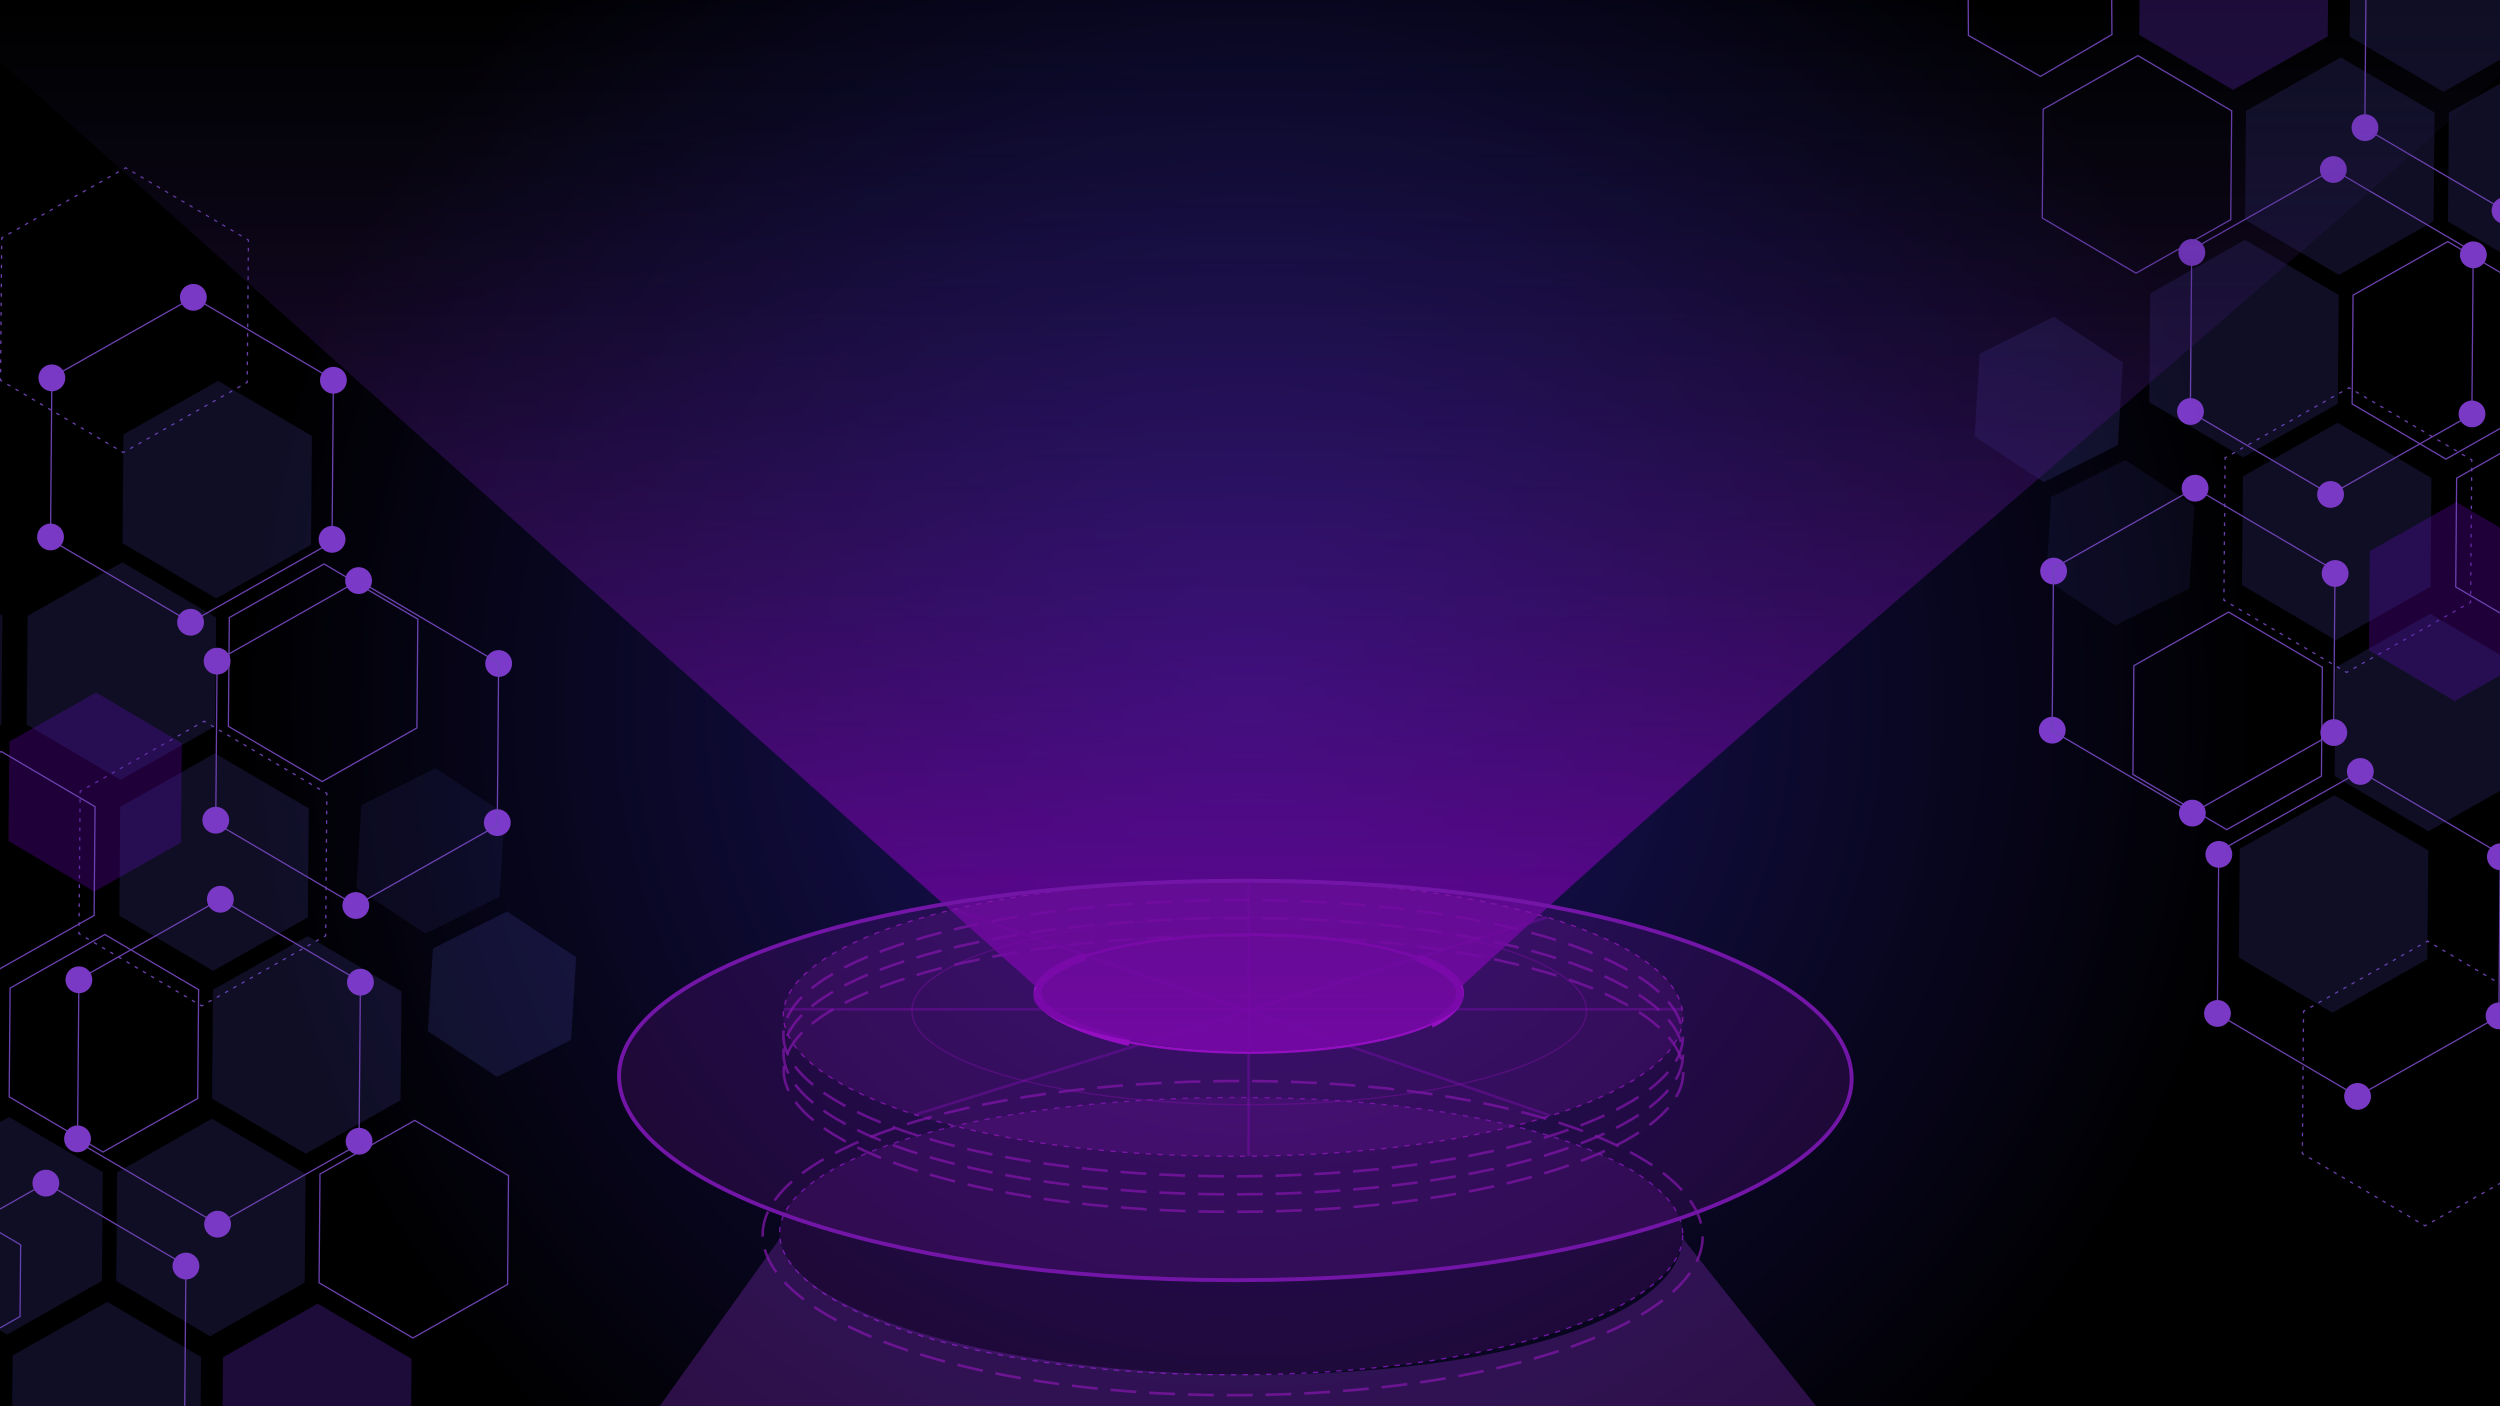 <svg xmlns="http://www.w3.org/2000/svg" xmlns:xlink="http://www.w3.org/1999/xlink" viewBox="0 0 1920 1080"><defs><style>.cls-1,.cls-12,.cls-13,.cls-14,.cls-15,.cls-16,.cls-17,.cls-18,.cls-21,.cls-22,.cls-25,.cls-26,.cls-27,.cls-31,.cls-32{fill:none;}.cls-2{isolation:isolate;}.cls-3{fill:url(#radial-gradient);}.cls-4{clip-path:url(#clip-path);}.cls-5{opacity:0.77;}.cls-6{opacity:0.6;}.cls-10,.cls-27,.cls-7{opacity:0.35;}.cls-11,.cls-8{fill:#5c59e2;}.cls-30,.cls-9{opacity:0.2;}.cls-10{fill:#6e2bd8;}.cls-11{opacity:0.21;}.cls-12,.cls-13,.cls-14,.cls-15,.cls-16,.cls-17,.cls-18{stroke:#8b54e2;}.cls-12,.cls-13,.cls-14,.cls-15,.cls-16,.cls-17,.cls-18,.cls-21,.cls-22,.cls-23,.cls-25,.cls-26,.cls-27,.cls-31,.cls-32,.cls-33{stroke-miterlimit:10;}.cls-13{stroke-dasharray:2.73 4.54 2.73 4.54;}.cls-14{stroke-dasharray:2.73 4.54 2.73 4.54 2.73 4.54;}.cls-15{stroke-dasharray:2.73 4.55 2.73 4.55;}.cls-16{stroke-dasharray:2.73 4.55 2.73 4.55 2.73 4.55;}.cls-17{stroke-dasharray:2.73 4.55 2.73 4.55;}.cls-18{stroke-dasharray:2.73 4.55 2.73 4.55 2.73 4.55;}.cls-19{fill:#6e00c3;opacity:0.38;}.cls-20{fill:#9e4aff;}.cls-21{stroke:#730b99;opacity:0.5;}.cls-22,.cls-26{stroke:#a10dd1;}.cls-22,.cls-25,.cls-27,.cls-32{stroke-width:2px;}.cls-23,.cls-33{fill:#7a18a8;fill-opacity:0.2;stroke:#7316a8;}.cls-23{stroke-dasharray:4 5 4 5 4 5;}.cls-24{opacity:0.75;}.cls-25,.cls-31,.cls-32{stroke:#8016a8;}.cls-25{stroke-dasharray:19.87 9.93 19.87 9.93 19.87 9.93;}.cls-26{stroke-width:6px;}.cls-27{stroke:#9409ce;}.cls-28{fill:#8e2fd1;opacity:0.3;mix-blend-mode:screen;}.cls-29{opacity:0.91;mix-blend-mode:lighten;fill:url(#linear-gradient);}.cls-30{fill:#7e18a8;}.cls-31{stroke-dasharray:4.02 5.03 4.02 5.03 4.02 5.03;}.cls-32{stroke-dasharray:19.86 9.93 19.86 9.93 19.86 9.93;}.cls-33{stroke-width:3px;}</style><radialGradient id="radial-gradient" cx="958.97" cy="540" r="778.85" gradientTransform="translate(0)" gradientUnits="userSpaceOnUse"><stop offset="0" stop-color="#1b1464"/><stop offset="1"/></radialGradient><clipPath id="clip-path"><rect class="cls-1" x="-1.03" width="1921.03" height="1080"/></clipPath><linearGradient id="linear-gradient" x1="965" y1="807.77" x2="965" y2="-2" gradientUnits="userSpaceOnUse"><stop offset="0" stop-color="#70a"/><stop offset="1" stop-color="#225" stop-opacity="0"/></linearGradient></defs><title>Artboard 1</title><g class="cls-2"><g id="text"><rect class="cls-3" x="-1.03" width="1921.03" height="1080"/><g class="cls-4"><g class="cls-5"><g class="cls-6"><g class="cls-7"><polygon class="cls-8" points="381.65 827 438.59 798.62 442.47 735.14 389.41 700.05 332.47 728.43 328.59 791.9 381.65 827"/></g><g class="cls-9"><polygon class="cls-8" points="326.75 716.97 383.69 688.58 387.57 625.11 334.51 590.01 277.57 618.39 273.69 681.87 326.75 716.97"/></g></g><polygon class="cls-10" points="315.35 1127.12 316.06 1043.58 244.03 1001.19 171.29 1042.35 170.58 1125.89 242.61 1168.27 315.35 1127.12"/><polygon class="cls-11" points="153.74 1125.75 154.45 1042.2 82.42 999.82 9.67 1040.98 8.96 1124.52 81 1166.9 153.74 1125.75"/><polygon class="cls-12" points="389.82 986.41 390.53 902.87 318.5 860.48 245.75 901.64 245.05 985.18 317.08 1027.56 389.82 986.41"/><polyline class="cls-12" points="248.79 719.41 250.1 718.68 250.11 717.18"/><line class="cls-13" x1="250.15" y1="712.63" x2="250.25" y2="700.36"/><line class="cls-14" x1="250.27" y1="698.09" x2="250.99" y2="613.12"/><polyline class="cls-12" points="251.01 610.85 251.03 609.35 249.73 608.59"/><line class="cls-15" x1="245.82" y1="606.28" x2="235.24" y2="600.06"/><line class="cls-16" x1="233.28" y1="598.91" x2="160.01" y2="555.79"/><polyline class="cls-12" points="158.05 554.64 156.76 553.88 155.45 554.62"/><line class="cls-17" x1="151.5" y1="556.86" x2="140.81" y2="562.9"/><line class="cls-18" x1="138.84" y1="564.02" x2="64.85" y2="605.88"/><polyline class="cls-12" points="62.87 607 61.56 607.74 61.55 609.24"/><line class="cls-13" x1="61.51" y1="613.78" x2="61.41" y2="626.05"/><line class="cls-14" x1="61.39" y1="628.33" x2="60.67" y2="713.3"/><polyline class="cls-12" points="60.65 715.57 60.63 717.07 61.93 717.83"/><line class="cls-15" x1="65.85" y1="720.13" x2="76.42" y2="726.36"/><line class="cls-16" x1="78.38" y1="727.51" x2="151.65" y2="770.62"/><polyline class="cls-12" points="153.61 771.78 154.9 772.54 156.21 771.8"/><line class="cls-17" x1="160.16" y1="769.56" x2="170.85" y2="763.51"/><line class="cls-18" x1="172.83" y1="762.4" x2="246.81" y2="720.53"/><polyline class="cls-12" points="188.56 294.41 189.86 293.67 189.87 292.17"/><line class="cls-13" x1="189.91" y1="287.63" x2="190.02" y2="275.36"/><line class="cls-14" x1="190.04" y1="273.08" x2="190.76" y2="188.11"/><polyline class="cls-12" points="190.78 185.84 190.79 184.34 189.5 183.58"/><line class="cls-15" x1="185.58" y1="181.28" x2="175" y2="175.05"/><line class="cls-16" x1="173.04" y1="173.9" x2="99.77" y2="130.79"/><polyline class="cls-12" points="97.81 129.63 96.52 128.87 95.22 129.61"/><line class="cls-17" x1="91.26" y1="131.85" x2="80.58" y2="137.89"/><line class="cls-18" x1="78.6" y1="139.01" x2="4.61" y2="180.88"/><polyline class="cls-12" points="2.63 182 1.33 182.73 1.31 184.23"/><line class="cls-13" x1="1.28" y1="188.78" x2="1.17" y2="201.05"/><line class="cls-14" x1="1.15" y1="203.32" x2="0.43" y2="288.29"/><polyline class="cls-12" points="0.41 290.56 0.4 292.06 1.69 292.82"/><line class="cls-15" x1="5.61" y1="295.13" x2="16.19" y2="301.35"/><line class="cls-16" x1="18.15" y1="302.5" x2="91.41" y2="345.62"/><polyline class="cls-12" points="93.37 346.77 94.66 347.53 95.97 346.79"/><line class="cls-17" x1="99.93" y1="344.55" x2="110.61" y2="338.51"/><line class="cls-18" x1="112.59" y1="337.39" x2="186.58" y2="295.53"/><polygon class="cls-12" points="15.4 1011.09 15.87 956.04 -31.6 928.11 -79.53 955.23 -80 1010.28 -32.53 1038.21 15.4 1011.09"/><polygon class="cls-19" points="138.99 647.07 139.63 570.64 73.73 531.86 7.18 569.51 6.53 645.95 72.43 684.73 138.99 647.07"/><polygon class="cls-11" points="234.03 985.09 234.74 901.54 162.71 859.16 89.97 900.32 89.26 983.86 161.29 1026.24 234.03 985.09"/><polygon class="cls-11" points="307.62 844.94 308.33 761.4 236.29 719.01 163.55 760.17 162.84 843.71 234.87 886.1 307.62 844.94"/><polygon class="cls-11" points="236.42 704.47 237.13 620.93 165.09 578.54 92.35 619.7 91.64 703.24 163.68 745.63 236.42 704.47"/><polygon class="cls-11" points="165.27 557.74 165.98 474.2 93.95 431.82 21.2 472.97 20.5 556.52 92.53 598.9 165.27 557.74"/><polygon class="cls-11" points="238.85 418.41 239.56 334.87 167.53 292.49 94.78 333.64 94.07 417.18 166.11 459.57 238.85 418.41"/><polygon class="cls-12" points="320.18 559.06 320.89 475.52 248.86 433.13 176.11 474.29 175.4 557.83 247.44 600.22 320.18 559.06"/><polygon class="cls-12" points="72.28 703.08 72.99 619.54 0.95 577.15 -71.79 618.31 -72.5 701.85 -0.47 744.23 72.28 703.08"/><polygon class="cls-11" points="1.13 556.35 1.84 472.81 -70.19 430.42 -142.94 471.58 -143.65 555.12 -71.61 597.51 1.13 556.35"/><polygon class="cls-12" points="151.83 843.62 152.54 760.08 80.5 717.69 7.76 758.85 7.05 842.39 79.09 884.77 151.83 843.62"/><polygon class="cls-11" points="78.24 983.76 78.95 900.22 6.92 857.84 -65.82 898.99 -66.53 982.53 5.5 1024.92 78.24 983.76"/><ellipse class="cls-20" cx="382.95" cy="509.55" rx="10.31" ry="10.32" transform="translate(-129.83 888.16) rotate(-89.51)"/><ellipse class="cls-20" cx="381.91" cy="631.71" rx="10.31" ry="10.32" transform="translate(-253.02 1008.25) rotate(-89.51)"/><polygon class="cls-12" points="381.89 633.93 382.95 509.17 275.38 445.87 166.74 507.33 165.68 632.09 273.26 695.39 381.89 633.93"/><ellipse class="cls-20" cx="273.26" cy="695.39" rx="10.31" ry="10.32" transform="translate(-424.43 962.73) rotate(-89.51)"/><ellipse class="cls-20" cx="165.7" cy="629.88" rx="10.31" ry="10.32" transform="translate(-465.56 790.23) rotate(-89.51)"/><ellipse class="cls-20" cx="166.74" cy="507.71" rx="10.31" ry="10.32" transform="translate(-342.37 670.14) rotate(-89.51)"/><ellipse class="cls-20" cx="275.38" cy="445.87" rx="10.31" ry="10.32" transform="translate(-172.81 717.45) rotate(-89.51)"/><polygon class="cls-12" points="254.99 416.39 256.05 291.63 148.48 228.34 39.84 289.8 38.78 414.56 146.36 477.86 254.99 416.39"/><ellipse class="cls-20" cx="146.36" cy="477.86" rx="10.31" ry="10.32" transform="translate(-332.73 620.15) rotate(-89.51)"/><ellipse class="cls-20" cx="38.8" cy="412.35" rx="10.31" ry="10.32" transform="translate(-373.86 447.65) rotate(-89.51)"/><ellipse class="cls-20" cx="39.84" cy="290.18" rx="10.31" ry="10.32" transform="translate(-250.67 327.55) rotate(-89.51)"/><ellipse class="cls-20" cx="148.48" cy="228.34" rx="10.31" ry="10.32" transform="translate(-81.11 374.87) rotate(-89.51)"/><ellipse class="cls-20" cx="256.05" cy="292.01" rx="10.31" ry="10.32" transform="translate(-38.13 545.57) rotate(-89.51)"/><ellipse class="cls-20" cx="255.01" cy="414.18" rx="10.31" ry="10.32" transform="translate(-161.32 665.67) rotate(-89.51)"/><polygon class="cls-12" points="275.74 878.65 276.8 753.89 169.23 690.59 60.59 752.05 59.53 876.81 167.11 940.11 275.74 878.65"/><ellipse class="cls-20" cx="167.11" cy="940.11" rx="10.31" ry="10.32" transform="translate(-774.39 1099.23) rotate(-89.51)"/><ellipse class="cls-20" cx="59.55" cy="874.6" rx="10.31" ry="10.32" transform="translate(-815.52 926.72) rotate(-89.51)"/><ellipse class="cls-20" cx="60.59" cy="752.43" rx="10.31" ry="10.32" transform="translate(-692.33 806.63) rotate(-89.51)"/><ellipse class="cls-20" cx="169.23" cy="690.59" rx="10.31" ry="10.32" transform="translate(-522.77 853.95) rotate(-89.51)"/><ellipse class="cls-20" cx="276.8" cy="754.27" rx="10.31" ry="10.32" transform="translate(-479.79 1024.65) rotate(-89.51)"/><ellipse class="cls-20" cx="275.76" cy="876.43" rx="10.31" ry="10.32" transform="translate(-602.98 1144.74) rotate(-89.51)"/><polygon class="cls-12" points="141.74 1096.65 142.8 971.89 35.23 908.59 -73.41 970.05 -74.47 1094.81 33.11 1158.11 141.74 1096.65"/><ellipse class="cls-20" cx="35.23" cy="908.59" rx="10.31" ry="10.32" transform="translate(-873.63 936.1) rotate(-89.51)"/><ellipse class="cls-20" cx="142.8" cy="972.27" rx="10.31" ry="10.32" transform="translate(-830.65 1106.8) rotate(-89.51)"/></g><g class="cls-5"><g class="cls-6"><g class="cls-7"><polygon class="cls-8" points="1577.33 243.29 1520.38 271.68 1516.51 335.15 1569.57 370.25 1626.51 341.87 1630.39 278.39 1577.33 243.29"/></g><g class="cls-9"><polygon class="cls-8" points="1632.23 353.33 1575.29 381.71 1571.41 445.19 1624.47 480.28 1681.41 451.9 1685.29 388.43 1632.23 353.33"/></g></g><polygon class="cls-12" points="1621.96 26.53 1621.56 -37.07 1566.26 -68.52 1511.35 -36.38 1511.75 27.21 1567.05 58.67 1621.96 26.53"/><polygon class="cls-10" points="1643.62 -56.82 1642.91 26.72 1714.95 69.1 1787.69 27.95 1788.4 -55.59 1716.37 -97.98 1643.62 -56.82"/><polygon class="cls-11" points="1805.24 -55.45 1804.53 28.09 1876.56 70.48 1949.3 29.32 1950.01 -54.22 1877.98 -96.61 1805.24 -55.45"/><polygon class="cls-12" points="1569.15 83.89 1568.45 167.43 1640.48 209.81 1713.22 168.66 1713.93 85.12 1641.9 42.73 1569.15 83.89"/><polyline class="cls-12" points="1710.18 350.88 1708.88 351.62 1708.87 353.12"/><line class="cls-13" x1="1708.83" y1="357.66" x2="1708.72" y2="369.93"/><line class="cls-14" x1="1708.7" y1="372.2" x2="1707.98" y2="457.17"/><polyline class="cls-12" points="1707.96 459.45 1707.95 460.95 1709.24 461.71"/><line class="cls-15" x1="1713.16" y1="464.01" x2="1723.74" y2="470.24"/><line class="cls-16" x1="1725.7" y1="471.39" x2="1798.97" y2="514.5"/><polyline class="cls-12" points="1800.92 515.65 1802.22 516.41 1803.52 515.67"/><line class="cls-17" x1="1807.48" y1="513.44" x2="1818.16" y2="507.39"/><line class="cls-18" x1="1820.14" y1="506.27" x2="1894.13" y2="464.41"/><polyline class="cls-12" points="1896.11 463.29 1897.41 462.55 1897.43 461.05"/><line class="cls-13" x1="1897.46" y1="456.51" x2="1897.57" y2="444.24"/><line class="cls-14" x1="1897.59" y1="441.97" x2="1898.31" y2="357"/><polyline class="cls-12" points="1898.33 354.73 1898.34 353.23 1897.05 352.47"/><line class="cls-15" x1="1893.13" y1="350.16" x2="1882.55" y2="343.94"/><line class="cls-16" x1="1880.59" y1="342.78" x2="1807.33" y2="299.67"/><polyline class="cls-12" points="1805.37 298.52 1804.08 297.76 1802.77 298.5"/><line class="cls-17" x1="1798.81" y1="300.74" x2="1788.13" y2="306.78"/><line class="cls-18" x1="1786.15" y1="307.9" x2="1712.16" y2="349.76"/><polyline class="cls-12" points="1770.42 775.89 1769.12 776.63 1769.1 778.13"/><line class="cls-13" x1="1769.07" y1="782.67" x2="1768.96" y2="794.94"/><line class="cls-14" x1="1768.94" y1="797.21" x2="1768.22" y2="882.18"/><polyline class="cls-12" points="1768.2 884.45 1768.19 885.95 1769.48 886.72"/><line class="cls-15" x1="1773.4" y1="889.02" x2="1783.98" y2="895.24"/><line class="cls-16" x1="1785.94" y1="896.4" x2="1859.2" y2="939.51"/><polyline class="cls-12" points="1861.16 940.66 1862.45 941.42 1863.76 940.68"/><line class="cls-17" x1="1867.72" y1="938.44" x2="1878.4" y2="932.4"/><line class="cls-18" x1="1880.38" y1="931.28" x2="1954.37" y2="889.42"/><line class="cls-16" x1="1940.83" y1="767.79" x2="1867.56" y2="724.68"/><polyline class="cls-12" points="1865.61 723.53 1864.31 722.77 1863.01 723.5"/><line class="cls-17" x1="1859.05" y1="725.74" x2="1848.37" y2="731.79"/><line class="cls-18" x1="1846.39" y1="732.91" x2="1772.4" y2="774.77"/><polygon class="cls-19" points="1819.99 423.22 1819.34 499.66 1885.25 538.43 1951.8 500.78 1952.45 424.35 1886.55 385.57 1819.99 423.22"/><polygon class="cls-11" points="1724.94 85.21 1724.23 168.75 1796.27 211.14 1869.01 169.98 1869.72 86.44 1797.69 44.05 1724.94 85.21"/><polygon class="cls-11" points="1651.36 225.35 1650.65 308.9 1722.68 351.28 1795.43 310.13 1796.14 226.58 1724.1 184.2 1651.36 225.35"/><polygon class="cls-11" points="1722.56 365.82 1721.85 449.37 1793.88 491.75 1866.63 450.6 1867.34 367.05 1795.3 324.67 1722.56 365.82"/><polygon class="cls-11" points="1793.71 512.55 1793 596.09 1865.03 638.48 1937.77 597.32 1938.48 513.78 1866.45 471.39 1793.71 512.55"/><polygon class="cls-11" points="1720.13 651.88 1719.42 735.42 1791.45 777.81 1864.19 736.65 1864.9 653.11 1792.87 610.73 1720.13 651.88"/><polygon class="cls-12" points="1638.8 511.24 1638.09 594.78 1710.12 637.16 1782.86 596.01 1783.57 512.47 1711.54 470.08 1638.8 511.24"/><polygon class="cls-12" points="1886.7 367.22 1885.99 450.76 1958.02 493.14 2030.77 451.99 2031.48 368.45 1959.44 326.06 1886.7 367.22"/><polygon class="cls-12" points="1807.15 226.68 1806.44 310.22 1878.47 352.6 1951.21 311.45 1951.92 227.91 1879.89 185.52 1807.15 226.68"/><polygon class="cls-11" points="1880.73 86.53 1880.02 170.07 1952.06 212.46 2024.8 171.3 2025.51 87.76 1953.48 45.38 1880.73 86.53"/><ellipse class="cls-20" cx="1576.03" cy="560.75" rx="10.31" ry="10.32" transform="translate(1001.92 2131.96) rotate(-89.51)"/><ellipse class="cls-20" cx="1577.07" cy="438.58" rx="10.31" ry="10.32" transform="translate(1125.12 2011.87) rotate(-89.51)"/><polygon class="cls-12" points="1577.09 436.37 1576.03 561.13 1683.6 624.43 1792.23 562.96 1793.29 438.2 1685.72 374.91 1577.09 436.37"/><ellipse class="cls-20" cx="1685.72" cy="374.91" rx="10.31" ry="10.32" transform="translate(1296.52 2057.38) rotate(-89.51)"/><ellipse class="cls-20" cx="1793.28" cy="440.42" rx="10.31" ry="10.32" transform="translate(1337.65 2229.89) rotate(-89.51)"/><ellipse class="cls-20" cx="1792.24" cy="562.58" rx="10.31" ry="10.32" transform="translate(1214.46 2349.98) rotate(-89.51)"/><ellipse class="cls-20" cx="1683.6" cy="624.43" rx="10.31" ry="10.32" transform="translate(1044.91 2302.67) rotate(-89.51)"/><polygon class="cls-12" points="1703.99 653.9 1702.93 778.66 1810.5 841.96 1919.13 780.5 1920.19 655.74 1812.62 592.44 1703.99 653.9"/><ellipse class="cls-20" cx="1812.62" cy="592.44" rx="10.31" ry="10.32" transform="translate(1204.82 2399.96) rotate(-89.51)"/><ellipse class="cls-20" cx="1920.18" cy="657.95" rx="10.31" ry="10.32" transform="translate(1245.95 2572.47) rotate(-89.51)"/><ellipse class="cls-20" cx="1919.14" cy="780.12" rx="10.31" ry="10.32" transform="translate(1122.76 2692.56) rotate(-89.51)"/><ellipse class="cls-20" cx="1810.5" cy="841.96" rx="10.31" ry="10.32" transform="translate(953.2 2645.25) rotate(-89.51)"/><ellipse class="cls-20" cx="1702.93" cy="778.28" rx="10.31" ry="10.32" transform="translate(910.22 2474.54) rotate(-89.51)"/><ellipse class="cls-20" cx="1703.97" cy="656.11" rx="10.31" ry="10.32" transform="translate(1033.42 2354.45) rotate(-89.51)"/><polygon class="cls-12" points="1683.24 191.65 1682.18 316.41 1789.75 379.71 1898.38 318.24 1899.44 193.48 1791.87 130.19 1683.24 191.65"/><ellipse class="cls-20" cx="1791.87" cy="130.19" rx="10.31" ry="10.32" transform="translate(1646.48 1920.89) rotate(-89.51)"/><ellipse class="cls-20" cx="1899.43" cy="195.7" rx="10.31" ry="10.32" transform="translate(1687.61 2093.39) rotate(-89.51)"/><ellipse class="cls-20" cx="1898.39" cy="317.86" rx="10.31" ry="10.32" transform="translate(1564.42 2213.49) rotate(-89.51)"/><ellipse class="cls-20" cx="1789.75" cy="379.71" rx="10.31" ry="10.32" transform="translate(1394.87 2166.17) rotate(-89.51)"/><ellipse class="cls-20" cx="1682.18" cy="316.03" rx="10.31" ry="10.32" transform="translate(1351.88 1995.47) rotate(-89.51)"/><ellipse class="cls-20" cx="1683.22" cy="193.86" rx="10.31" ry="10.32" transform="translate(1475.08 1875.37) rotate(-89.51)"/><polygon class="cls-12" points="1817.24 -26.35 1816.18 98.41 1923.75 161.71 2032.38 100.24 2033.44 -24.52 1925.87 -87.81 1817.24 -26.35"/><ellipse class="cls-20" cx="1923.75" cy="161.71" rx="10.31" ry="10.32" transform="translate(1745.72 2084.02) rotate(-89.51)"/><ellipse class="cls-20" cx="1816.18" cy="98.03" rx="10.31" ry="10.32" transform="translate(1702.74 1913.31) rotate(-89.51)"/></g><ellipse class="cls-21" cx="959.4" cy="776.34" rx="259.06" ry="72.1"/><ellipse class="cls-22" cx="959.5" cy="763.08" rx="162.76" ry="45.3"/><path class="cls-23" d="M1292.36,948.44c0,54.59-139.91,107.41-346.87,107.41S598.75,1001.56,598.75,947,744,842.85,950.94,842.85,1292.36,893.86,1292.36,948.44Z"/><g class="cls-24"><path class="cls-25" d="M1292.53,810.27c0,54.37-139.35,107-345.49,107S601.69,863.18,601.69,808.81,746.34,705.1,952.47,705.1,1292.53,755.9,1292.53,810.27Z"/></g><g class="cls-24"><path class="cls-25" d="M1292.45,796.41c0,54.37-139.35,107-345.49,107S601.61,849.32,601.61,795,746.26,691.24,952.39,691.24,1292.45,742,1292.45,796.41Z"/></g><g class="cls-24"><path class="cls-25" d="M1292.74,823.68c0,54.37-139.35,107-345.49,107S601.9,876.59,601.9,822.22,746.55,718.51,952.69,718.51,1292.74,769.31,1292.74,823.68Z"/></g><path class="cls-26" d="M867.38,800.42s-132.86-28.76-34-66"/><path class="cls-26" d="M1099.16,786.35s56.28-25.18-10.46-50.82"/><line class="cls-27" x1="601.95" y1="775.09" x2="1291.91" y2="775.09"/><line class="cls-27" x1="958.94" y1="887.96" x2="958.94" y2="675.92"/><line class="cls-27" x1="702.79" y1="856.11" x2="1188.23" y2="704.49"/><line class="cls-27" x1="1190.64" y1="856.74" x2="731.98" y2="698.57"/><path class="cls-28" d="M1292.26,950.88h0c-1.52,56.56-127.19,104.86-330.52,104.86-201.5,0-359.05-50.33-363-106.38l.35,1.53L426.54,1191.76l1066.92,12.43Z"/><path class="cls-29" d="M1124,765a12.14,12.14,0,0,0-2-7c272.46-252.82,590.54-507.18,863-760H-55L796.25,758.34a11.59,11.59,0,0,0-2.55,7.26c.94,21.33,79.09,38,138.3,41.41C1021.15,812.16,1122.55,790.54,1124,765Z"/><rect class="cls-1" x="-1.03" width="1921.03" height="1080"/><path class="cls-30" d="M1292.45,781.06c0,54.37-139.35,107-345.49,107S601.61,834,601.61,779.6,746.25,675.89,952.39,675.89,1292.45,726.69,1292.45,781.06Z"/><path class="cls-31" d="M1292.45,781.06c0,54.37-139.35,107-345.49,107S601.61,834,601.61,779.6,746.26,675.89,952.39,675.89,1292.45,726.69,1292.45,781.06Z"/><g class="cls-24"><path class="cls-32" d="M1307.63,949.85c0,61.84-145.62,121.67-361,121.67S585.72,1010,585.72,948.19s151.15-118,366.56-118S1307.63,888,1307.63,949.85Z"/></g><path class="cls-33" d="M1422.08,828.48c0,78.61-191,154.68-473.43,154.68S475.41,905,475.41,826.37,673.62,676.42,956.09,676.42,1422.08,749.87,1422.08,828.48Z"/></g></g></g></svg>